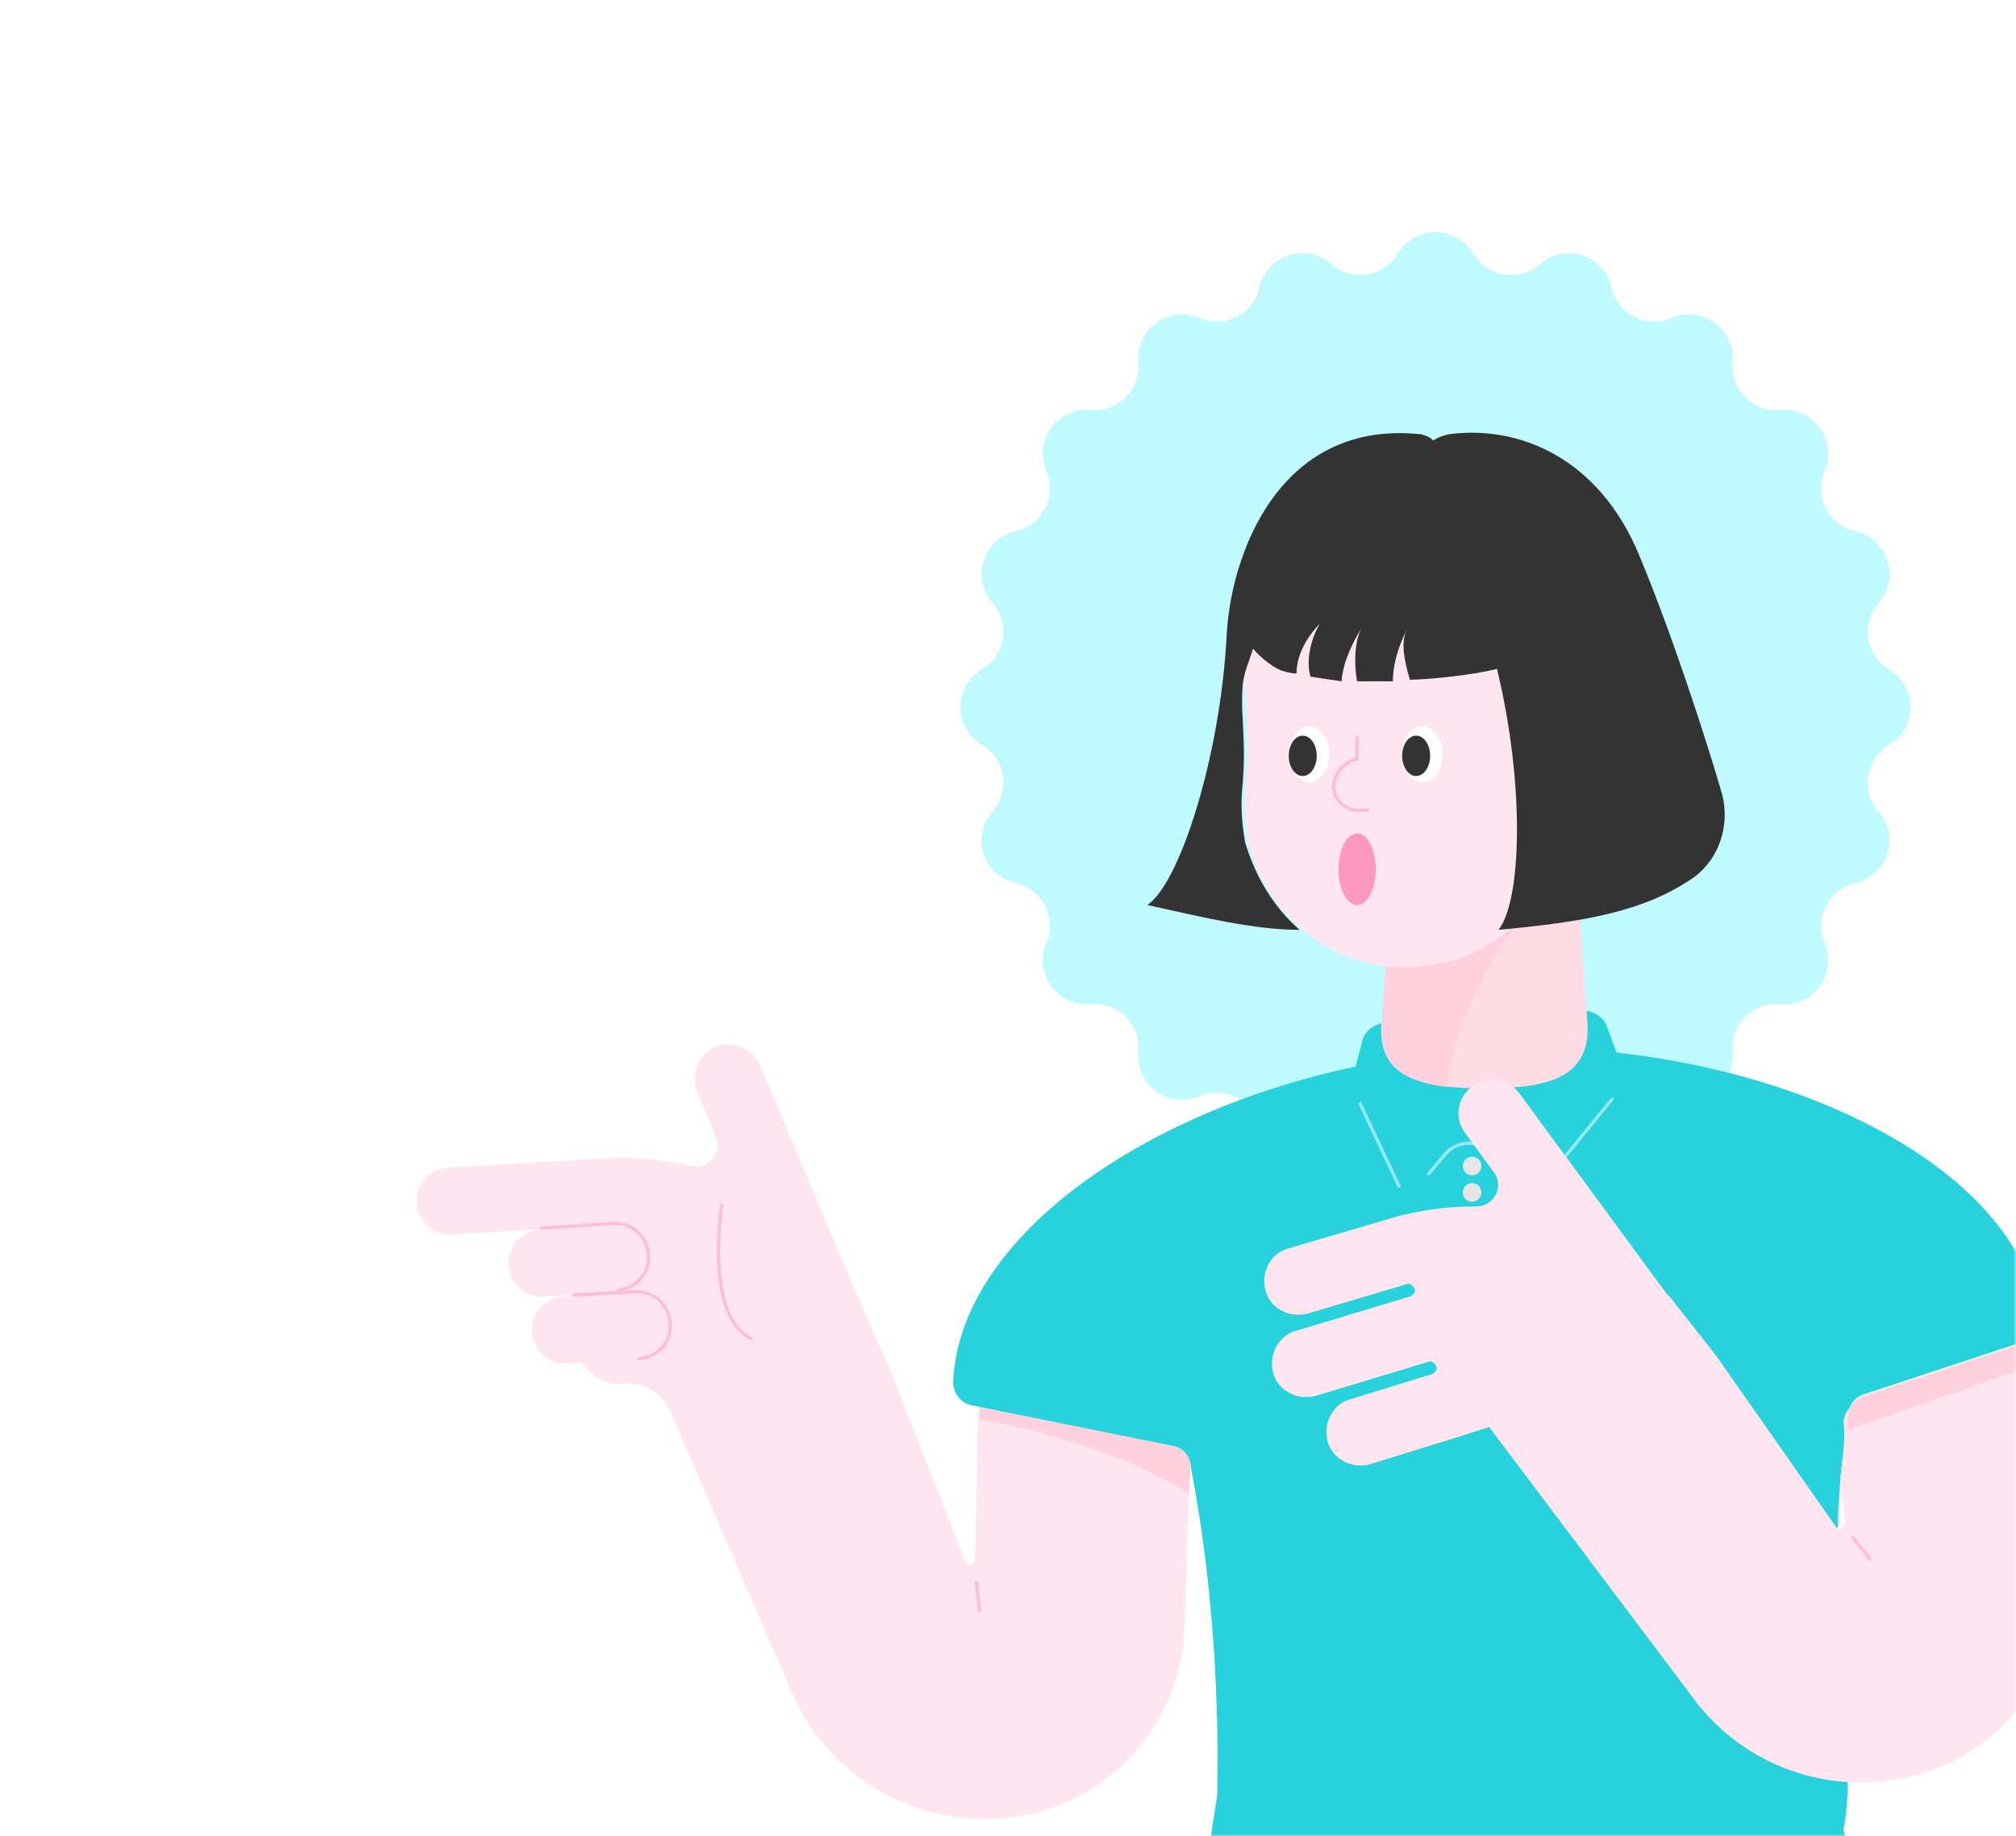 <svg width="382" height="348" viewBox="0 0 382 348" fill="none" xmlns="http://www.w3.org/2000/svg">
<mask id="mask0" mask-type="alpha" maskUnits="userSpaceOnUse" x="0" y="0" width="382" height="348">
<path d="M382 348L3.05176e-05 348L2.19259e-06 24C1.03382e-06 10.745 10.745 2.02057e-06 24 8.61793e-07L358 -2.83374e-05C371.255 -2.94962e-05 382 10.745 382 24L382 348Z" fill="#646EDC"/>
</mask>
<g mask="url(#mask0)">
<g filter="url(#filter0_d)">
<path d="M264.857 44.057C268.083 38.648 275.917 38.648 279.143 44.057V44.057C281.803 48.518 287.856 49.476 291.764 46.056V46.056C296.504 41.908 303.955 44.329 305.352 50.471V50.471C306.503 55.535 311.963 58.317 316.737 56.272V56.272C322.526 53.792 328.865 58.397 328.295 64.669V64.669C327.825 69.842 332.158 74.175 337.33 73.705V73.705C343.603 73.135 348.208 79.474 345.728 85.263V85.263C343.683 90.037 346.465 95.497 351.529 96.648V96.648C357.671 98.045 360.092 105.496 355.944 110.236V110.236C352.524 114.144 353.482 120.197 357.943 122.857V122.857C363.352 126.083 363.352 133.917 357.943 137.143V137.143C353.482 139.803 352.524 145.856 355.944 149.764V149.764C360.092 154.504 357.671 161.955 351.529 163.352V163.352C346.465 164.503 343.683 169.963 345.728 174.737V174.737C348.208 180.526 343.603 186.865 337.33 186.295V186.295C332.158 185.825 327.825 190.158 328.295 195.33V195.33C328.865 201.603 322.526 206.208 316.737 203.728V203.728C311.963 201.683 306.503 204.465 305.352 209.529V209.529C303.955 215.671 296.504 218.092 291.764 213.944V213.944C287.856 210.524 281.803 211.482 279.143 215.943V215.943C275.917 221.352 268.083 221.352 264.857 215.943V215.943C262.197 211.482 256.144 210.524 252.236 213.944V213.944C247.496 218.092 240.045 215.671 238.648 209.529V209.529C237.497 204.465 232.037 201.683 227.263 203.728V203.728C221.474 206.208 215.135 201.603 215.705 195.33V195.33C216.175 190.158 211.842 185.825 206.67 186.295V186.295C200.397 186.865 195.792 180.526 198.272 174.737V174.737C200.317 169.963 197.535 164.503 192.471 163.352V163.352C186.329 161.955 183.908 154.504 188.056 149.764V149.764C191.476 145.856 190.518 139.803 186.057 137.143V137.143C180.648 133.917 180.648 126.083 186.057 122.857V122.857C190.518 120.197 191.476 114.144 188.056 110.236V110.236C183.908 105.496 186.329 98.045 192.471 96.648V96.648C197.535 95.497 200.317 90.037 198.272 85.263V85.263C195.792 79.474 200.397 73.135 206.67 73.705V73.705C211.842 74.175 216.175 69.842 215.705 64.669V64.669C215.135 58.397 221.474 53.792 227.263 56.272V56.272C232.037 58.317 237.497 55.535 238.648 50.471V50.471C240.045 44.329 247.496 41.908 252.236 46.056V46.056C256.144 49.476 262.197 48.518 264.857 44.057V44.057Z" fill="#BEFAFF"/>
<path d="M110.232 228.446L85.794 229.918C82.261 230.212 79.317 227.563 79.022 224.029C78.728 220.496 81.378 217.552 84.911 217.258L115.237 215.491C120.537 215.197 125.836 215.785 130.841 216.963C134.08 217.846 137.024 214.608 135.552 211.369L132.019 202.536C130.841 199.298 132.608 195.47 135.847 194.292C139.086 193.115 142.913 194.881 144.091 198.12L162.345 241.401C162.934 242.284 163.228 243.167 163.523 244.05L168.528 255.239L182.955 292.042C183.25 292.925 184.722 292.631 184.722 291.748L185.605 253.472L225.941 256.416L224.469 304.113C223.88 323.84 208.276 339.739 188.844 340.622C172.65 341.506 157.634 332.673 150.568 317.952L127.014 263.483C125.542 259.949 122.009 257.888 118.181 258.183C115.237 258.477 112.292 257.005 110.526 254.65L106.404 249.35L113.765 243.756L110.232 228.446Z" fill="#FFE5EF"/>
<path d="M116.71 240.812L103.166 241.695C99.633 241.989 96.689 239.339 96.395 235.806C96.1 232.273 98.75 229.329 102.283 229.035L115.827 228.151C119.36 227.857 122.304 230.507 122.599 234.04C122.893 237.573 120.243 240.517 116.71 240.812Z" fill="#FFE5EF"/>
<path d="M121.127 253.471L107.583 254.355C104.05 254.649 101.106 251.999 100.811 248.466C100.517 244.933 103.167 241.989 106.7 241.694L120.243 240.811C123.776 240.517 126.721 243.166 127.015 246.7C127.31 250.233 124.66 253.177 121.127 253.471Z" fill="#FFE5EF"/>
<path d="M102.577 228.74L116.121 227.857C119.654 227.562 122.598 230.212 122.893 233.745C123.187 237.278 120.537 240.222 117.004 240.517" stroke="#FFBED7" stroke-width="0.63" stroke-miterlimit="10" stroke-linecap="round" stroke-linejoin="round"/>
<path d="M108.76 241.4L120.243 240.811C123.776 240.517 126.721 243.166 127.015 246.7C127.309 250.233 124.66 253.177 121.127 253.471" stroke="#FFBED7" stroke-width="0.63" stroke-miterlimit="10" stroke-linecap="round" stroke-linejoin="round"/>
<path d="M136.731 224.323C136.731 224.323 133.493 245.522 142.325 249.644" stroke="#FFBED7" stroke-width="0.63" stroke-miterlimit="10" stroke-linecap="round" stroke-linejoin="round"/>
<path d="M185.901 253.471L226.237 256.416L225.354 279.087C215.638 272.904 200.622 267.604 185.606 264.954L185.901 253.471Z" fill="#FFD0DD"/>
<path d="M256.857 198.12L258.035 193.703C258.329 191.642 260.095 190.17 262.156 189.876L299.843 187.52C301.904 187.52 303.965 188.698 304.554 190.759L306.32 195.47C346.657 199.886 382.577 219.613 386.405 245.522C386.699 247.583 385.521 249.644 383.46 250.233L353.134 260.244C351.368 260.832 350.484 262.305 350.19 263.777L349.896 266.721C344.89 298.813 352.546 326.784 349.307 342.683C349.601 344.744 351.956 348.277 347.54 347.983H242.135C239.45 347.983 234.95 347.983 232.419 347.983C232.125 347.983 231.831 347.983 231.831 347.983C228.297 347.099 229.181 345.627 229.475 344.155C229.475 342.977 230.653 336.795 230.653 335.911C230.653 331.2 231.536 304.702 225.648 274.082C225.648 272.021 224.175 270.254 222.114 269.96L184.133 262.305C182.072 262.01 180.6 259.949 180.6 257.888C181.778 230.801 216.226 206.658 256.857 198.12Z" fill="#28D2DC"/>
<path d="M278.938 218.729C279.914 218.729 280.705 217.938 280.705 216.962C280.705 215.987 279.914 215.196 278.938 215.196C277.962 215.196 277.172 215.987 277.172 216.962C277.172 217.938 277.962 218.729 278.938 218.729Z" fill="#E5E5E5"/>
<path d="M278.938 223.735C279.914 223.735 280.705 222.944 280.705 221.968C280.705 220.993 279.914 220.202 278.938 220.202C277.962 220.202 277.172 220.993 277.172 221.968C277.172 222.944 277.962 223.735 278.938 223.735Z" fill="#E5E5E5"/>
<path opacity="0.5" d="M257.741 205.186L265.101 220.79" stroke="white" stroke-width="0.63" stroke-miterlimit="10" stroke-linecap="round" stroke-linejoin="round"/>
<path opacity="0.5" d="M270.695 218.436L273.934 214.608C275.995 212.253 279.822 211.958 282.472 214.019L289.833 220.497C290.716 221.085 291.894 221.085 292.483 220.202L305.438 204.303" stroke="white" stroke-width="0.63" stroke-miterlimit="10" stroke-linecap="round" stroke-linejoin="round"/>
<path d="M297.782 148.655H264.806L261.862 188.992C260.39 200.474 269.517 202.241 281.294 202.241C293.071 202.241 301.904 200.474 300.726 188.992L297.782 148.655Z" fill="#FFDBE5"/>
<path d="M290.422 168.088C284.239 173.093 275.7 189.581 273.934 201.947C267.162 201.063 262.451 198.708 261.862 191.936C261.862 190.759 261.862 189.581 261.862 188.992C261.862 188.992 261.862 188.992 261.862 188.698L263.334 168.971L290.422 168.088Z" fill="#FFD0DD"/>
<path d="M235.659 125.395C235.659 103.902 253.619 86.531 275.112 87.709C294.25 88.592 310.149 104.491 311.032 123.629C311.327 132.462 308.677 140.706 303.966 147.183C299.844 153.072 296.016 159.255 292.189 165.143C286.006 174.859 274.523 180.748 261.863 178.981C249.497 177.215 239.486 167.793 236.542 155.721C235.659 152.188 235.659 148.95 235.953 145.711C236.542 139.528 236.248 133.345 235.953 127.162C235.659 126.868 235.659 126.279 235.659 125.395Z" fill="#FFE5EF"/>
<path d="M269.517 144.24C271.63 144.24 273.344 141.867 273.344 138.94C273.344 136.013 271.63 133.641 269.517 133.641C267.403 133.641 265.689 136.013 265.689 138.94C265.689 141.867 267.403 144.24 269.517 144.24Z" fill="white"/>
<path d="M268.339 143.061C269.803 143.061 270.989 141.347 270.989 139.234C270.989 137.12 269.803 135.406 268.339 135.406C266.876 135.406 265.689 137.12 265.689 139.234C265.689 141.347 266.876 143.061 268.339 143.061Z" fill="#333333"/>
<path d="M248.024 144.24C250.138 144.24 251.852 141.867 251.852 138.94C251.852 136.013 250.138 133.641 248.024 133.641C245.91 133.641 244.197 136.013 244.197 138.94C244.197 141.867 245.91 144.24 248.024 144.24Z" fill="white"/>
<path d="M246.847 143.061C248.31 143.061 249.496 141.347 249.496 139.234C249.496 137.12 248.31 135.406 246.847 135.406C245.383 135.406 244.197 137.12 244.197 139.234C244.197 141.347 245.383 143.061 246.847 143.061Z" fill="#333333"/>
<path d="M246.258 172.21C237.719 172.21 228.003 169.855 217.404 167.5C223.587 163.378 231.242 139.235 232.419 116.564C232.714 110.97 233.892 105.376 235.953 100.076C240.075 89.477 249.496 76.227 269.223 78.288C270.4 78.583 270.989 78.877 271.578 79.466C272.461 78.877 273.345 78.583 274.522 78.288C287.772 76.522 303.082 82.705 310.737 101.548C316.625 115.68 323.103 135.407 326.341 146.595C327.814 152.484 325.752 158.667 321.042 162.2C311.326 168.972 299.549 170.738 283.944 172.21C288.36 166.616 288.949 144.534 283.65 122.747C279.233 123.924 270.4 124.808 267.162 124.808C266.278 121.863 265.101 117.447 266.867 114.797C266.867 114.797 263.923 119.802 263.923 125.102C261.568 125.102 259.507 125.102 257.151 125.102C256.562 122.158 256.562 116.858 258.329 114.503C258.329 114.503 254.501 120.097 254.207 125.102C252.146 124.808 250.085 124.513 248.318 124.219C247.435 121.275 248.318 117.153 250.085 114.208C250.085 114.208 245.668 118.33 245.668 123.63C244.785 123.63 243.607 123.336 242.724 123.041C241.252 122.452 238.897 120.686 237.425 118.919C236.247 122.747 235.364 123.924 235.364 128.046C235.364 128.635 235.364 129.519 235.364 130.107C235.658 136.29 235.952 139.529 235.364 145.712C235.069 148.951 235.364 152.484 235.953 155.722C238.014 162.494 241.547 168.088 246.258 172.21Z" fill="#333333"/>
<path d="M348.718 276.142L349.601 284.386C349.895 285.564 348.423 286.153 347.834 285.27L325.163 252.883L317.508 243.167C316.92 242.283 316.331 241.694 315.742 241.106L288.066 203.419C286.005 200.475 282.177 199.591 279.233 201.652C276.289 203.713 275.405 207.541 277.466 210.485L283.061 218.14C285.122 220.79 283.06 224.618 279.822 224.618C274.522 224.618 269.517 225.207 264.217 226.679L244.196 232.567C240.663 233.451 238.896 237.278 239.78 240.517C240.663 244.05 244.491 245.816 247.729 244.933L266.572 239.339C267.161 239.045 267.75 239.634 268.045 240.222C268.339 240.811 267.75 241.4 267.161 241.695L245.668 248.172C242.135 249.055 240.369 252.883 241.252 256.121C242.135 259.655 245.963 261.421 249.202 260.538L270.694 254.06C271.283 253.766 271.872 254.355 272.167 254.944C272.461 255.533 271.872 256.121 271.284 256.416L255.973 261.127C252.44 262.01 250.673 265.837 251.557 269.076C252.44 272.609 256.268 274.376 259.506 273.493L275.7 268.487L282.177 266.426L321.63 318.834C331.641 331.495 348.423 336.794 364.028 332.084C382.871 326.489 394.059 307.352 390.232 288.214L382.577 251.705L352.251 261.716C352.251 261.716 349.601 262.304 349.307 265.543C349.895 267.898 348.718 276.142 348.718 276.142Z" fill="#FFE5EF"/>
<path d="M351.073 287.331L354.312 291.452" stroke="#FFBED7" stroke-width="0.63" stroke-miterlimit="10" stroke-linecap="round" stroke-linejoin="round"/>
<path d="M257.15 167.499C259.102 167.499 260.683 164.468 260.683 160.728C260.683 156.988 259.102 153.956 257.15 153.956C255.199 153.956 253.617 156.988 253.617 160.728C253.617 164.468 255.199 167.499 257.15 167.499Z" fill="#FF97BF"/>
<path d="M185.017 295.869L185.605 301.168" stroke="#FFBED7" stroke-width="0.63" stroke-miterlimit="10" stroke-linecap="round" stroke-linejoin="round"/>
<path d="M259.212 149.539H257.151C254.796 149.539 252.735 147.478 252.735 145.122C252.735 142.767 254.501 140.412 257.151 139.823V135.701" stroke="#FFBED7" stroke-width="0.63" stroke-miterlimit="10" stroke-linecap="round" stroke-linejoin="round"/>
<path d="M383.46 250.527L353.134 260.538C353.134 260.538 350.484 261.127 350.19 264.365C350.19 264.954 349.896 266.132 349.896 267.015L384.638 254.944L383.46 250.527Z" fill="#FFD0DD"/>
</g>
</g>
<defs>
<filter id="filter0_d" x="63" y="28" width="343.979" height="340" filterUnits="userSpaceOnUse" color-interpolation-filters="sRGB">
<feFlood flood-opacity="0" result="BackgroundImageFix"/>
<feColorMatrix in="SourceAlpha" type="matrix" values="0 0 0 0 0 0 0 0 0 0 0 0 0 0 0 0 0 0 127 0"/>
<feOffset dy="4"/>
<feGaussianBlur stdDeviation="8"/>
<feColorMatrix type="matrix" values="0 0 0 0 0 0 0 0 0 0 0 0 0 0 0 0 0 0 0.08 0"/>
<feBlend mode="normal" in2="BackgroundImageFix" result="effect1_dropShadow"/>
<feBlend mode="normal" in="SourceGraphic" in2="effect1_dropShadow" result="shape"/>
</filter>
</defs>
</svg>
